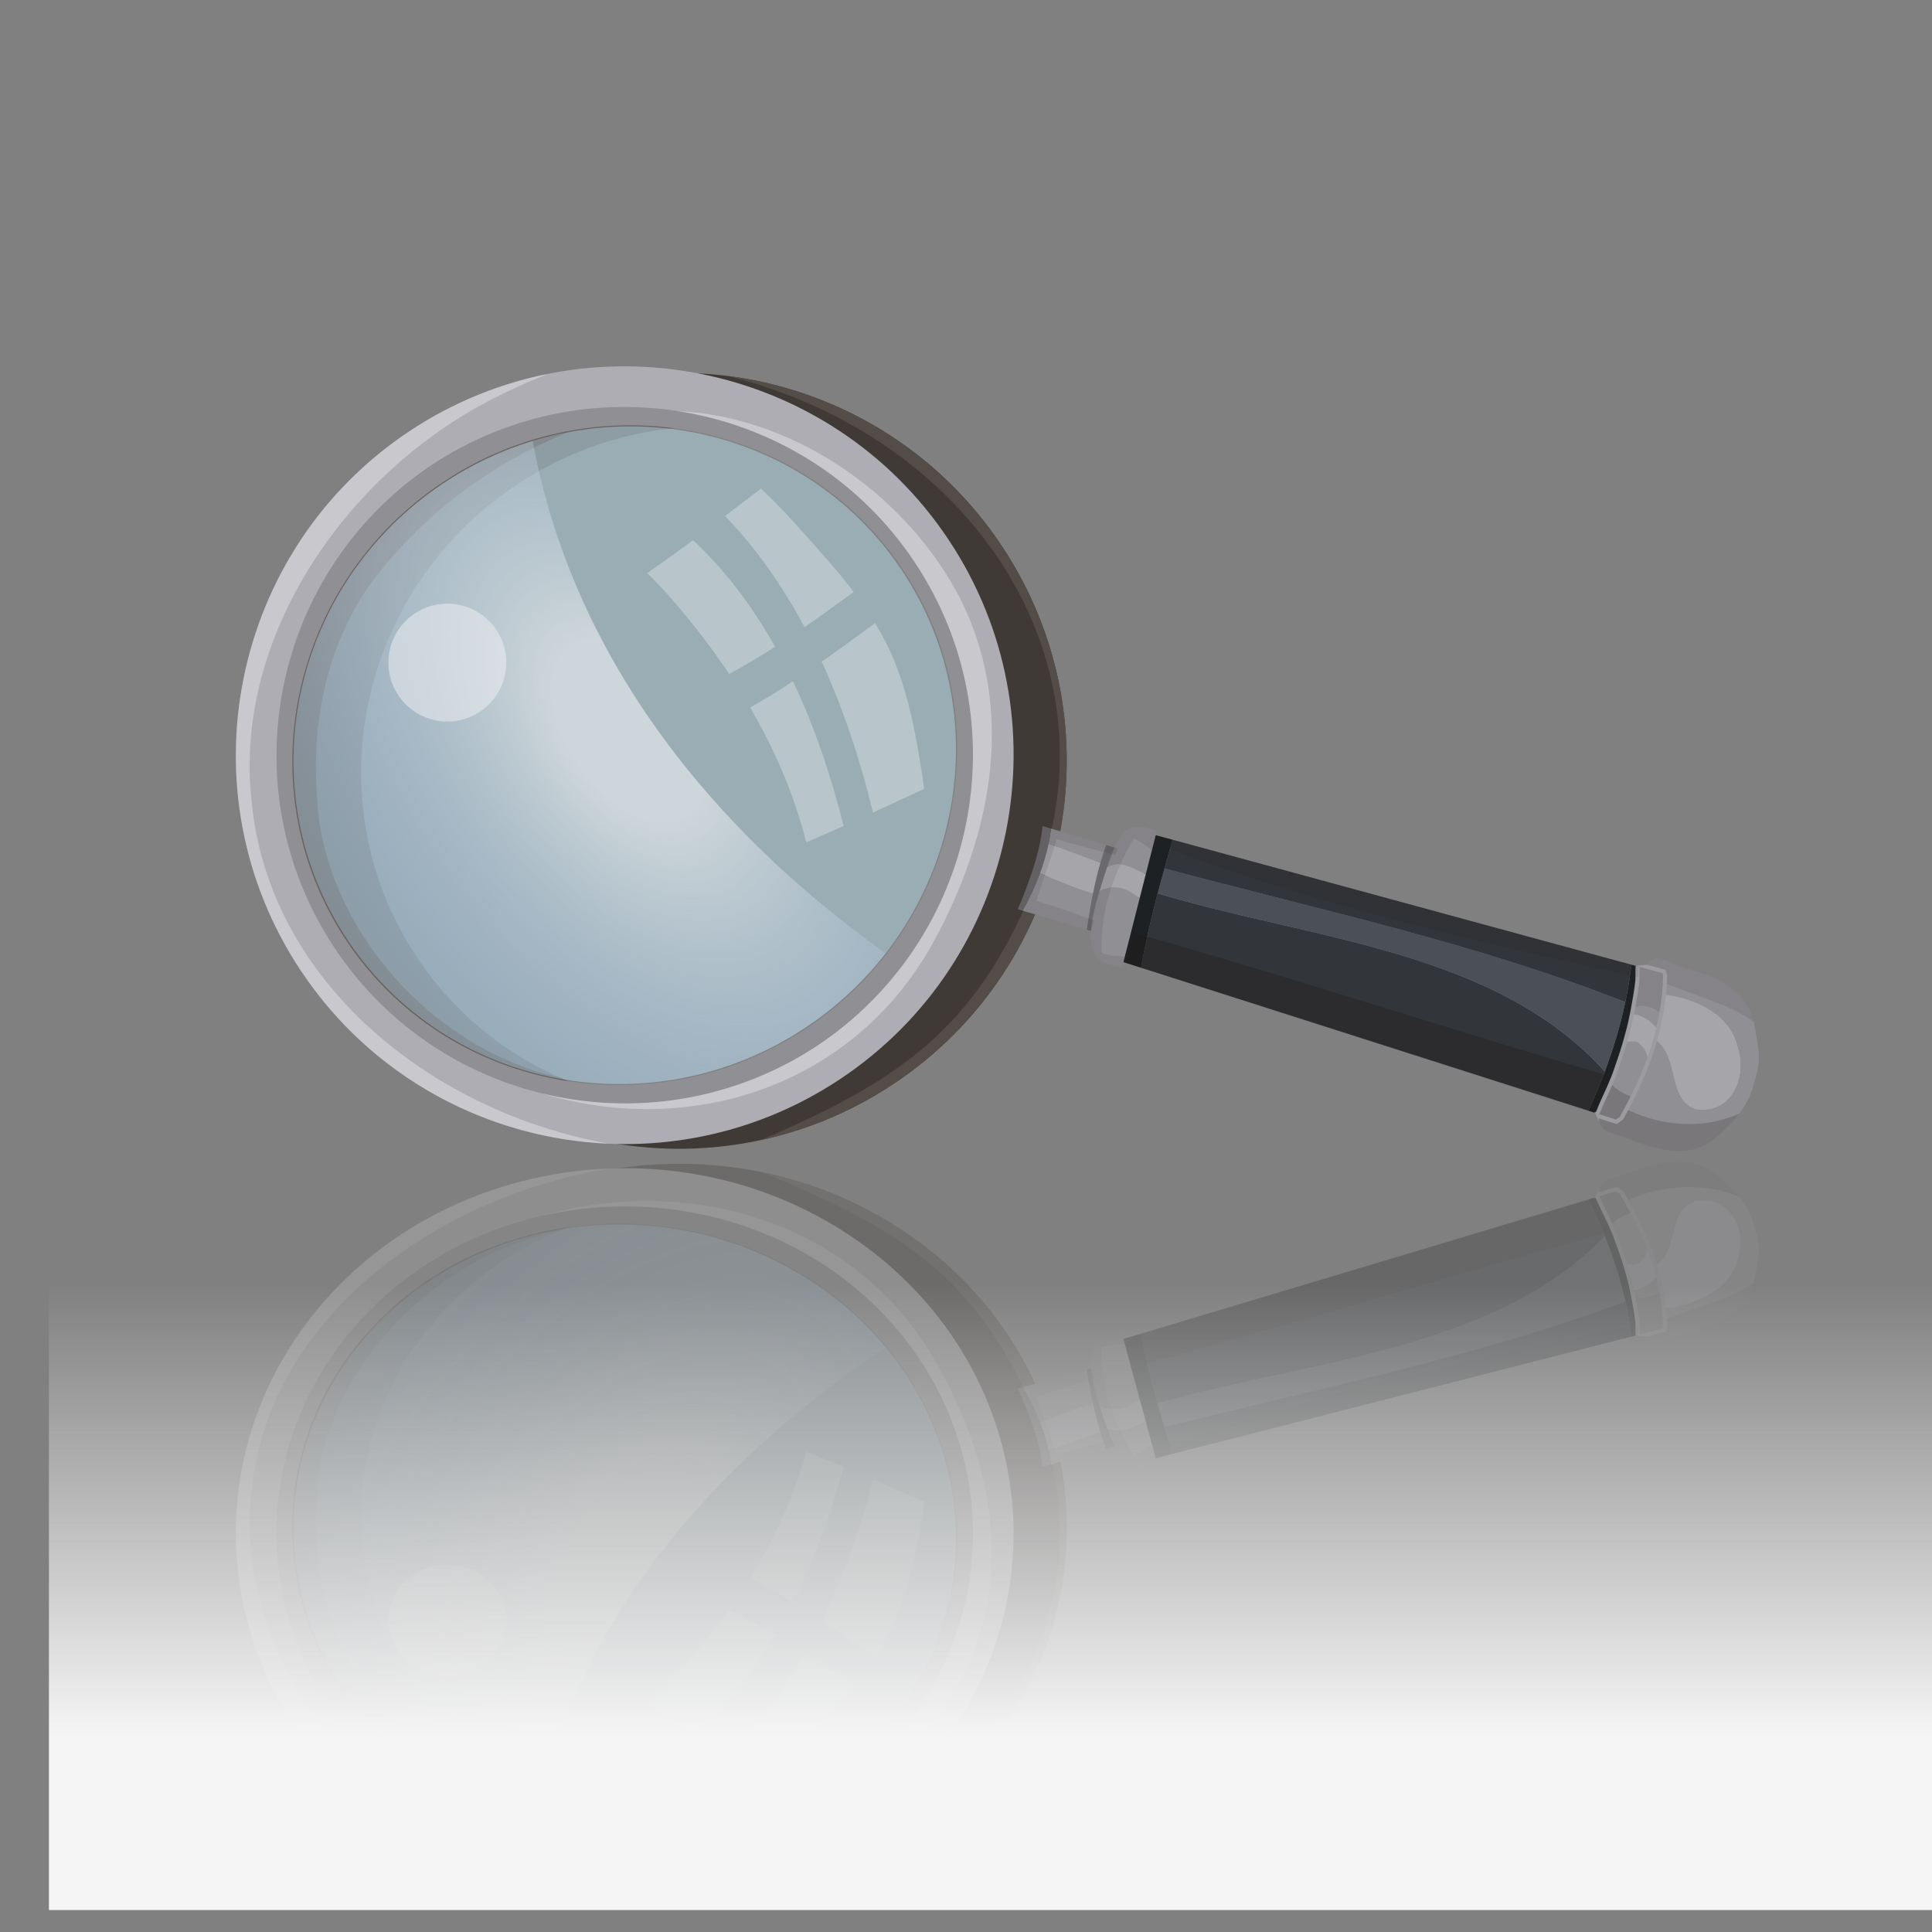 <?xml version="1.0" encoding="utf-8"?>
<!-- Generator: Adobe Illustrator 27.5.0, SVG Export Plug-In . SVG Version: 6.00 Build 0)  -->
<svg version="1.1" xmlns="http://www.w3.org/2000/svg" xmlns:xlink="http://www.w3.org/1999/xlink" x="0px" y="0px"
	 viewBox="0 0 500 500" style="enable-background:new 0 0 500 500;" xml:space="preserve">
<rect x="0" y="0" width="500" height="500" fill="#808080" stroke="none"/>
<g id="BACKGROUND">
</g>
<g id="OBJECTS">
	<g>
		<g>
			<path style="fill:#3F3A36;" d="M120.06,113.298c-13.38,8.898-23.93,20.456-31.428,33.502
				c6.366-9.299,14.595-17.582,24.586-24.227c41.01-27.273,95.955-16.757,122.719,23.487
				c26.763,40.247,15.216,94.982-25.796,122.255c-40.979,27.251-95.866,16.771-122.653-23.398c1.401,2.567,2.919,5.096,4.568,7.576
				c30.705,46.172,93.027,58.71,139.198,28.004c46.171-30.705,58.71-93.027,28.004-139.198
				C228.554,95.13,166.23,82.593,120.06,113.298z"/>
			<path style="fill:#544C47;" d="M188.287,97.295c64.732,16.068,103.401,76.586,78.236,134.668
				c-14.393,33.065-31.852,47.076-69.654,63.095c11.938-2.575,23.602-7.388,34.385-14.56c46.171-30.705,58.71-93.027,28.004-139.198
				C242.459,116.039,216.193,100.846,188.287,97.295z"/>
			<path style="fill:#68615D;" d="M148.676,291.473c16.259-0.001,33.116-2.853,49.699-6.87
				c-34.153,6.887-70.323-6.547-90.493-36.875c-26.766-40.245-15.214-94.981,25.795-122.254
				c17.528-11.656,37.597-16.395,56.925-14.869c-8.042-4.943-16.094-9.946-24.511-14.093c-18.452,0.361-37.02,5.8-53.527,16.777
				c-46.17,30.705-58.709,93.028-28.004,139.198c13.872,20.861,34.198,34.853,56.574,41.096
				C143.284,292.257,145.79,291.473,148.676,291.473z"/>
			<path style="opacity:0.5;fill:#B5DBEA;" d="M233.467,147.704c25.875,38.909,14.709,91.823-24.938,118.191
				c-39.646,26.366-92.762,16.198-118.637-22.708c-25.875-38.908-14.709-91.823,24.937-118.189
				C154.476,98.63,207.593,108.797,233.467,147.704z"/>
			<path style="opacity:0.3;fill:#68615D;" d="M112.565,113.289c-46.17,30.705-58.709,93.028-28.004,139.198
				c13.872,20.861,34.198,34.853,56.574,41.096c2.149-1.326,4.656-2.11,7.542-2.11c16.259-0.001,33.116-2.853,49.699-6.87
				c-18.16,3.662-36.89,1.577-53.481-5.736c-32.929-7.233-61.284-38.862-62.855-72.638c-1.436-19.255,2.378-38.212,13.19-54.246
				c20.217-27.733,50.5-43.688,83.193-48.762c-4.049-2.372-8.145-4.646-12.33-6.708C147.64,96.873,129.071,102.312,112.565,113.289z
				"/>
			
				<radialGradient id="SVGID_1_" cx="202.947" cy="151.574" r="111.201" fx="203.135" fy="151.535" gradientTransform="matrix(-0.819 0.574 -0.958 -1.367 474.461 279.638)" gradientUnits="userSpaceOnUse">
				<stop  offset="0.145" style="stop-color:#FFFFFF"/>
				<stop  offset="1" style="stop-color:#5982BD;stop-opacity:0"/>
			</radialGradient>
			<path style="opacity:0.5;fill:url(#SVGID_1_);" d="M137.857,114.106c-7.963,2.426-15.725,6.034-23.028,10.891
				c-39.646,26.366-50.812,79.281-24.937,118.189c25.875,38.907,78.991,49.075,118.637,22.708
				c8.112-5.396,15.009-11.916,20.663-19.187C183.737,214.36,148.071,169.69,137.857,114.106z"/>
			<g>
				<path style="fill:#908F93;" d="M211.597,270.505c-42.153,28.032-98.838,17.168-126.364-24.222
					c-27.524-41.388-15.625-97.866,26.529-125.898c42.152-28.033,98.838-17.167,126.364,24.221
					C265.65,185.994,253.75,242.471,211.597,270.505z M114.674,124.764c-39.737,26.426-50.98,79.633-25.061,118.608
					c25.918,38.972,79.334,49.181,119.072,22.753c39.738-26.426,50.981-79.633,25.062-118.606
					C207.828,108.544,154.411,98.336,114.674,124.764z"/>
			</g>
			<g>
				<path style="fill:#AEADB3;" d="M217.425,279.27c-46.221,30.741-108.833,18.146-139.573-28.075
					C47.113,204.97,59.71,142.357,105.931,111.619c46.224-30.74,108.836-18.144,139.576,28.079
					C276.245,185.919,263.649,248.532,217.425,279.27z M111.757,120.377c-41.392,27.527-52.673,83.599-25.146,124.991
					c27.528,41.392,83.599,52.673,124.992,25.146c41.393-27.529,52.673-83.599,25.145-124.991
					C209.22,104.128,153.15,92.85,111.757,120.377z"/>
			</g>
			<g style="opacity:0.4;">
				<path style="fill:#F2F2F4;" d="M175.442,106.396c24.161,3.744,46.733,17.211,61.305,39.126
					c27.528,41.392,16.248,97.462-25.145,124.991c-21.829,14.517-47.737,18.23-71.391,12.435
					c38.526,11.668,80.492-1.797,101.064-38.616c15.493-27.989,22.24-61.529,6.231-91.303
					C233.102,126.899,204.659,107.775,175.442,106.396z"/>
				<path style="fill:#F2F2F4;" d="M65.118,207.375c-4.62-41.137,22.557-81.947,58.461-102.034
					c5.965-3.309,12.055-6.159,18.237-8.581c-12.466,2.494-24.659,7.395-35.885,14.859C59.71,142.357,47.113,204.97,77.852,251.194
					c18.533,27.865,48.651,43.502,79.776,44.797C112.149,287.93,69.574,254.439,65.118,207.375z"/>
			</g>
			<path style="opacity:0.5;fill:#F2F2F4;" d="M128.472,163.032c4.665,7.015,2.76,16.481-4.254,21.145
				c-7.013,4.665-16.48,2.76-21.145-4.253c-4.665-7.014-2.761-16.48,4.253-21.145C114.341,154.115,123.808,156.019,128.472,163.032z
				"/>
			<path style="opacity:0.3;fill:#FFFFFF;" d="M188.707,174.414c4.061-2.185,8.012-4.548,11.89-7.032
				c-5.757-10.251-12.743-19.666-21.242-27.6c-3.907,2.906-7.866,5.779-11.88,8.544c3.709,3.545,7.141,7.528,10.036,11.047
				C181.604,164.349,185.331,169.366,188.707,174.414z"/>
			<path style="opacity:0.3;fill:#FFFFFF;" d="M194.139,183.109c6.719,11.526,11.585,23.19,14.529,34.908
				c1.319-0.599,2.649-1.181,3.964-1.752c1.004-0.426,1.984-0.852,2.936-1.282c0.915-0.41,1.835-0.826,2.753-1.241
				c-3.181-12.709-7.421-25.484-13.105-37.433C201.593,178.689,197.91,180.97,194.139,183.109z"/>
			<path style="opacity:0.3;fill:#FFFFFF;" d="M208.222,162.301c4.287-2.958,8.512-6.019,12.719-9.103
				c-2.055-2.71-4.355-5.508-6.937-8.432l-2.222-2.526c-4.909-5.578-9.626-10.941-14.834-15.791
				c-2.032,1.542-4.05,3.086-6.055,4.608c-1.079,0.821-2.171,1.652-3.259,2.478C195.813,142.017,202.595,151.791,208.222,162.301z"
				/>
			<path style="opacity:0.3;fill:#FFFFFF;" d="M212.662,171.249c5.749,12.51,10.055,25.795,13.275,39.022
				c2.043-0.938,4.077-1.876,6.08-2.805c2.359-1.089,4.758-2.191,7.166-3.301c-1.604-11.034-3.409-22.352-7.706-33.034
				c-1.303-3.244-2.96-6.508-5.005-9.867C221.893,164.631,217.309,167.993,212.662,171.249z"/>
		</g>
		<g>
			<polygon style="fill:#9C9CA0;" points="410.818,284.003 414.406,291.301 427.046,292.578 436.509,266.918 437.395,254.959 
				432.173,249.076 423.034,249.981 415.601,266.507 			"/>
			<g>
				<g id="XMLID_2_">
					<g>
						<path style="fill:#A6A5AA;" d="M439.013,287.147c9.627,1.177,13.137-8.737,10.811-16.032
							c-1.987-8.553-10.655-12.649-18.669-13.659c-0.405,4.03-1.168,7.905-2.35,12C434.727,274.095,431.37,284.872,439.013,287.147z
							"/>
						<path style="fill:#908F93;" d="M443.395,252.994c-1.719-0.776-3.529-1.317-5.434-1.881c-1.54-0.456-3.129-0.927-4.665-1.544
							c-0.353-0.134-0.722-0.305-1.124-0.493c-1.216-0.556-2.592-1.182-3.686-1.06c-0.813,0.087-1.185,0.497-1.702,1.066
							c-0.166,0.189-0.35,0.385-0.557,0.587l4.84,1.316l0.409,1.508c-0.052,1.696-0.159,3.344-0.322,4.963
							c8.014,1.01,16.682,5.106,18.669,13.659c2.325,7.295-1.185,17.209-10.811,16.032c-7.643-2.275-4.285-13.053-10.207-17.691
							c-0.164,0.563-0.326,1.123-0.503,1.698c-2.146,6.846-4.826,12.329-8.194,18.471l-0.155,0.166l-1.544,1.116l-0.25-0.072
							l-4.398-1.408c0.214,2.145,1.194,3.122,3.616,3.936c1.217,0.404,2.411,0.834,3.599,1.269c1.896,0.686,3.852,1.406,5.808,1.975
							c6.694,1.952,12.28,2.242,17.9-2.695c3.544-3.127,7.789-7.454,9.143-13.282c1.942-5.685,1.52-8.031,0.49-13.7l-0.285-1.604
							C453.052,259.823,449.578,255.779,443.395,252.994z"/>
						<path style="fill:#A6A5AA;" d="M428.642,265.971c-1.421-1.738-3.31-3.071-5.767-3.49c-0.48,2.441-1.107,4.832-1.781,7.153
							c0.917-0.149,1.795-0.145,2.477-0.007c1.221,0.699,2.535,2.236,2.778,4.04c0.325-0.921,0.644-1.858,0.946-2.828
							C427.813,269.182,428.257,267.567,428.642,265.971z"/>
						<path style="fill:#908F93;" d="M423.57,269.627c-0.682-0.139-1.56-0.143-2.477,0.007c-0.876,3.02-1.844,5.906-2.772,8.51
							c-0.209,0.594-0.459,1.174-0.7,1.757c0.225,0.272,0.463,0.529,0.686,0.806c-0.224-0.276-0.462-0.534-0.686-0.806
							c-0.496,1.194-1.018,2.379-1.545,3.529c-0.45,0.977-0.906,1.963-1.321,2.949c-0.072,0.16-0.143,0.319-0.208,0.505
							c-0.197,0.484-0.401,1.011-0.676,1.471l4.353,1.399l1.021-0.741c2.833-5.17,5.174-9.884,7.104-15.346
							C426.105,271.863,424.791,270.326,423.57,269.627z"/>
						<path style="fill:#908F93;" d="M424.33,250.237c-0.055,0.58-0.044,1.166-0.032,1.791c0.013,0.686,0.022,1.384-0.051,2.092
							c-0.225,2.088-0.596,4.2-0.978,6.269c1.368,0.551,2.737,1.088,4.103,1.658c-1.366-0.57-2.735-1.107-4.103-1.658
							c-0.079,0.423-0.157,0.85-0.236,1.271l-0.059,0.344c-0.033,0.158-0.069,0.318-0.1,0.478c2.457,0.419,4.346,1.752,5.767,3.49
							c1.07-4.444,1.637-8.741,1.787-13.423l-0.201-0.701L424.33,250.237z"/>
						<path style="fill:#32353A;" d="M295.303,250.458l115.778,37.011c1.546-3.394,2.972-6.775,4.247-10.165
							c-28.565-31.564-76.049-34.109-115.731-46.103C297.929,237.56,296.434,244.018,295.303,250.458z"/>
						<path style="fill:#4B4F56;" d="M301.355,224.746c-0.6,2.139-1.19,4.289-1.759,6.456
							c39.683,11.993,87.166,14.539,115.731,46.103c2.23-5.919,4.017-11.869,5.298-17.959
							C381.646,243.953,341.276,235.464,301.355,224.746z"/>
						<path style="fill:#32353A;" d="M422.208,249.663l-118.71-32.33c-0.728,2.441-1.443,4.919-2.142,7.412
							c39.921,10.718,80.291,19.207,119.271,34.599C421.295,256.163,421.83,252.943,422.208,249.663z"/>
						<path style="fill:#1E2123;" d="M422.208,249.663c-0.378,3.28-0.913,6.5-1.582,9.682c-1.281,6.09-3.067,12.04-5.298,17.959
							c-1.275,3.39-2.701,6.771-4.247,10.165l1.592,0.51c-0.01-0.034-0.004-0.061-0.004-0.1l0.256,0.004
							c0.254-0.396,0.457-0.909,0.644-1.387c0.077-0.189,0.148-0.364,0.213-0.533c0.422-1.001,0.877-1.985,1.344-2.977
							c0.594-1.302,1.183-2.642,1.723-3.99c0.159-0.401,0.336-0.8,0.481-1.203c1.675-4.699,3.533-10.279,4.603-15.983l0.065-0.344
							c0.091-0.489,0.184-0.984,0.274-1.479c0.366-1.98,0.712-3.997,0.929-5.978c0.069-0.64,0.056-1.287,0.047-1.964
							c-0.009-0.676-0.017-1.392,0.055-2.085L422.208,249.663z"/>
						<path style="fill:#1E2123;" d="M298.476,223.976c0.958,0.261,1.92,0.513,2.88,0.77c0.699-2.493,1.414-4.971,2.142-7.412
							l-5.034-1.371c-0.002,0.091-0.021,0.179-0.038,0.265c-0.599,3.392-1.542,6.801-2.453,10.083
							c-0.529,1.92-1.078,3.888-1.551,5.818c-0.487,2.041-0.934,4.16-1.363,6.212c-0.735,3.511-1.479,7.1-2.547,10.588l4.791,1.531
							c1.131-6.44,2.626-12.898,4.294-19.257c-0.57-0.171-1.145-0.339-1.712-0.516c0.566,0.177,1.142,0.344,1.712,0.516
							c0.568-2.167,1.159-4.316,1.759-6.456C300.395,224.489,299.434,224.237,298.476,223.976z"/>
						<path style="fill:#908F93;" d="M413.713,288.308l-0.878-0.274c0.032-0.047,0.064-0.094,0.09-0.15"/>
						<path style="fill:#908F93;" d="M413.713,288.308l0.158,0.047c-0.052,0.099-0.104,0.17-0.15,0.251
							C413.711,288.514,413.708,288.414,413.713,288.308z"/>
						<path style="fill:#908F93;" d="M412.669,287.879l0.256,0.004c-0.025,0.057-0.058,0.103-0.09,0.15l-0.162-0.055
							C412.663,287.944,412.669,287.917,412.669,287.879z"/>
						<path style="fill:#908F93;" d="M412.661,288.249c-0.003-0.085,0.001-0.176,0.012-0.271"/>
						<path style="fill:#908F93;" d="M412.661,288.249c-0.005,0.029-0.001,0.052,0.005,0.061l-0.033-0.029
							C412.642,288.275,412.653,288.256,412.661,288.249z"/>
						<path style="fill:#908F93;" d="M264.638,235.679l16.655,4.934c0.436-3.204,0.954-6.311,1.575-9.351
							c-4.634-1.377-9.134-3.298-13.723-5.273C267.927,229.274,266.4,232.499,264.638,235.679z"/>
						<path style="fill:#908F93;" d="M286.274,218.705l-14.283-4.269c-0.149,1.323-0.373,2.631-0.639,3.932
							c4.557,1.528,8.984,3.282,13.446,4.977C285.246,221.785,285.741,220.239,286.274,218.705z"/>
						<path style="fill:#6A696D;" d="M269.802,213.783c-0.085,1.193-0.276,2.502-0.548,3.885c-0.465,2.354-1.165,4.924-2.001,7.505
							c-1.135,3.519-2.511,7.064-3.86,10.134l1.245,0.372c1.763-3.179,3.289-6.405,4.508-9.69c0.928-2.503,1.682-5.037,2.207-7.621
							c0.266-1.3,0.489-2.609,0.639-3.932L269.802,213.783z"/>
						<path style="fill:#A6A5AA;" d="M284.799,223.345c-4.462-1.696-8.89-3.449-13.446-4.977c-0.525,2.583-1.279,5.118-2.207,7.621
							c4.589,1.975,9.089,3.896,13.723,5.273C283.42,228.575,284.051,225.939,284.799,223.345z"/>
						<path style="fill:#6A696D;" d="M286.274,218.705c-0.533,1.535-1.028,3.081-1.476,4.641c-0.748,2.594-1.379,5.23-1.931,7.917
							c-0.621,3.04-1.139,6.147-1.575,9.351l1.056,0.314l2.91-9.007l2.42-7.486l1.564-4.843L286.274,218.705z"/>
					</g>
				</g>
			</g>
			<path style="fill:#908F93;" d="M284.512,230.76c-4.721,15.77-1.688,18.261,5.863,19.656l4.556-17.892
				C291.966,230.075,288.362,228.429,284.512,230.76z"/>
			<path style="fill:#A6A5AA;" d="M286.546,224.363c-0.551,1.622-1.142,3.47-1.789,5.577c-0.086,0.28-0.162,0.548-0.245,0.82
				c3.851-2.332,7.454-0.685,10.419,1.764l1.608-6.315C293.209,224.697,289.881,222.426,286.546,224.363z"/>
			<path style="fill:#908F93;" d="M286.546,224.363c3.335-1.937,6.663,0.334,9.993,1.846l2.87-11.274
				C292.399,212.971,290.383,213.105,286.546,224.363z"/>
			<path style="opacity:0.2;fill:#211915;" d="M421.377,287.274c-0.409,0.774-0.833,1.559-1.269,2.351l-0.155,0.166l-1.544,1.116
				l-0.25-0.072l-4.398-1.408c0.214,2.145,1.194,3.122,3.616,3.936c1.217,0.404,2.411,0.834,3.599,1.269
				c1.896,0.686,3.852,1.406,5.808,1.975c6.694,1.952,12.28,2.242,17.9-2.695c1.805-1.593,3.789-3.498,5.484-5.753
				C441.398,292.184,430.571,291.686,421.377,287.274z"/>
			<path style="opacity:0.1;fill:#211915;" d="M443.395,252.994c-1.719-0.776-3.529-1.317-5.434-1.881
				c-1.54-0.456-3.129-0.927-4.665-1.544c-0.353-0.134-0.722-0.305-1.124-0.493c-1.216-0.556-2.592-1.182-3.686-1.06
				c-0.813,0.087-1.185,0.497-1.702,1.066c-0.166,0.189-0.35,0.385-0.557,0.587l4.84,1.316l0.409,1.508
				c-0.021,0.726-0.056,1.437-0.099,2.146c7.312,2.956,16.105,5.281,22.456,9.754C452.64,259.364,449.225,255.618,443.395,252.994z"
				/>
			<path style="opacity:0.2;fill:#211915;" d="M416.076,283.43c-0.45,0.977-0.906,1.963-1.321,2.949
				c-0.072,0.16-0.143,0.319-0.208,0.505c-0.197,0.484-0.401,1.011-0.676,1.471l4.353,1.399l1.021-0.741
				c0.989-1.803,1.909-3.549,2.781-5.289c-1.8-0.662-3.435-1.537-4.761-2.941C416.879,281.678,416.473,282.56,416.076,283.43z"/>
			<path style="opacity:0.1;fill:#211915;" d="M430.227,251.847l-5.897-1.609c-0.055,0.58-0.044,1.166-0.032,1.791
				c0.013,0.686,0.022,1.384-0.051,2.092c-0.235,2.181-0.631,4.391-1.03,6.548c2.009-0.87,4.435-0.051,6.255,1.311
				c0.54-3.075,0.853-6.16,0.957-9.432L430.227,251.847z"/>
			<path style="opacity:0.3;fill:#211915;" d="M291.213,249.112l121.167,38.586c-0.009-0.031,1.303-3.709,1.768-4.701
				c0.695-1.52,1.739-2.973,2.339-4.556c-41.726-12.088-81.433-25.305-123.321-37.107
				C292.606,243.935,291.999,246.551,291.213,249.112z"/>
			<path style="opacity:0.1;fill:#211915;" d="M423.948,252.232c-0.009-0.679-0.017-1.394,0.054-2.085l-124.836-33.999
				c-0.004,0.091-0.023,0.179-0.041,0.265c-0.108,0.635-0.243,1.271-0.378,1.904c40.892,15.708,83.008,25.333,125.203,34.548
				C423.951,252.656,423.951,252.448,423.948,252.232z"/>
			<path style="opacity:0.1;fill:#211915;" d="M274.009,215.038l-4.207-1.255c-0.053,0.752-0.152,1.556-0.285,2.39
				c-0.76,4.839-2.734,10.87-4.853,16.112c-0.423,1.042-0.847,2.058-1.272,3.022l3.877,1.15l15.079,4.469l0.883-2.726
				c-5.006-1.723-10.002-3.616-15.026-5.014c1.652-5.385,3.703-10.586,5.221-15.961c5.022,1.359,10.11,2.765,15.251,4.118
				l0.565-1.753L274.009,215.038z"/>
			<path style="opacity:0.1;fill:#211915;" d="M295.199,214.017c-1.865-0.174-3.263,0.246-4.544,1.686
				c-1.863,2.094-3.476,6.357-5.898,14.237c-2.32,7.555-2.947,12.184-2.211,15.118c0.445,1.772,1.386,2.929,2.751,3.738
				c1.319,0.782,3.032,1.242,5.078,1.621l0.735-2.89c-2.099-0.03-4.143-0.165-5.987-0.888c-0.544-10.192,3.029-20.628,8.317-29.724
				c1.637,0.872,3.18,1.953,4.678,3.093l1.291-5.072C297.756,214.473,296.387,214.13,295.199,214.017z"/>
		</g>
	</g>
	<g>
		<g style="opacity:0.3;">
			<g>
				<path style="fill:#3F3A36;" d="M120.06,473.902c-13.38-8.353-23.93-19.201-31.428-31.446
					c6.366,8.729,14.595,16.504,24.586,22.739c41.01,25.599,95.955,15.728,122.719-22.046
					c26.763-37.777,15.216-89.153-25.796-114.751c-40.979-25.58-95.866-15.742-122.653,21.961c1.401-2.409,2.919-4.783,4.568-7.111
					c30.705-43.339,93.027-55.106,139.198-26.286c46.171,28.82,58.71,87.319,28.004,130.655
					C228.554,490.955,166.23,502.722,120.06,473.902z"/>
				<path style="fill:#544C47;" d="M188.287,488.924c64.732-15.083,103.401-71.886,78.236-126.404
					c-14.393-31.035-31.852-44.185-69.654-59.223c11.938,2.417,23.602,6.935,34.385,13.665
					c46.171,28.82,58.71,87.319,28.004,130.655C242.459,471.33,216.193,485.591,188.287,488.924z"/>
				<path style="fill:#68615D;" d="M148.676,306.663c16.259,0.001,33.116,2.677,49.699,6.447
					c-34.153-6.464-70.323,6.145-90.493,34.613c-26.766,37.774-15.214,89.151,25.795,114.751
					c17.528,10.939,37.597,15.388,56.925,13.957c-8.042,4.639-16.094,9.334-24.511,13.227c-18.452-0.339-37.02-5.444-53.527-15.748
					c-46.17-28.821-58.709-87.318-28.004-130.654c13.872-19.582,34.198-32.715,56.574-38.574
					C143.284,305.926,145.79,306.663,148.676,306.663z"/>
				<path style="opacity:0.5;fill:#B5DBEA;" d="M114.829,462.922c-39.646-24.749-50.812-74.416-24.937-110.936
					c25.875-36.519,78.991-46.062,118.637-21.315c39.646,24.75,50.813,74.416,24.938,110.936
					C207.593,478.127,154.476,487.669,114.829,462.922z"/>
				<path style="opacity:0.3;fill:#68615D;" d="M112.565,473.91c-46.17-28.821-58.709-87.318-28.004-130.654
					c13.872-19.582,34.198-32.715,56.574-38.574c2.149,1.244,4.656,1.981,7.542,1.981c16.259,0.001,33.116,2.677,49.699,6.447
					c-18.16-3.437-36.89-1.48-53.481,5.385c-32.929,6.79-61.284,36.478-62.855,68.181c-1.436,18.073,2.378,35.867,13.19,50.917
					c20.217,26.03,50.5,41.005,83.193,45.768c-4.049,2.228-8.145,4.36-12.33,6.297C147.64,489.319,129.071,484.214,112.565,473.91z"
					/>
				
					<radialGradient id="SVGID_00000088827042034036340760000012850366688132481716_" cx="279.36" cy="36.678" r="111.201" fx="279.548" fy="36.64" gradientTransform="matrix(-0.819 -0.538 -0.958 1.284 426.986 506.398)" gradientUnits="userSpaceOnUse">
					<stop  offset="0.145" style="stop-color:#FFFFFF"/>
					<stop  offset="1" style="stop-color:#5982BD;stop-opacity:0"/>
				</radialGradient>
				<path style="opacity:0.5;fill:url(#SVGID_00000088827042034036340760000012850366688132481716_);" d="M137.857,473.144
					c-7.963-2.277-15.725-5.663-23.028-10.222c-39.646-24.749-50.812-74.416-24.937-110.936
					c25.875-36.519,78.991-46.062,118.637-21.315c8.112,5.065,15.009,11.185,20.663,18.009
					C183.737,379.042,148.071,420.971,137.857,473.144z"/>
				<g>
					<path style="fill:#908F93;" d="M238.126,444.517c-27.525,38.848-84.211,49.047-126.364,22.733
						c-42.154-26.313-54.054-79.324-26.529-118.171c27.525-38.85,84.211-49.048,126.364-22.735
						C253.75,352.656,265.65,405.668,238.126,444.517z M233.747,441.782c25.919-36.581,14.676-86.523-25.062-111.328
						c-39.738-24.806-93.154-15.224-119.072,21.357c-25.919,36.583-14.676,86.523,25.061,111.327
						C154.411,487.945,207.828,478.365,233.747,441.782z"/>
				</g>
				<g>
					<path style="fill:#AEADB3;" d="M245.507,449.124c-30.74,43.384-93.352,55.207-139.576,26.354
						c-46.221-28.85-58.818-87.621-28.079-131.007c30.74-43.386,93.352-55.208,139.573-26.354
						C263.649,346.968,276.245,405.737,245.507,449.124z M236.747,443.654c27.528-38.85,16.248-91.479-25.145-117.319
						c-41.393-25.838-97.464-15.249-124.992,23.603c-27.527,38.853-16.246,91.482,25.146,117.321
						C153.15,493.096,209.22,482.509,236.747,443.654z"/>
				</g>
				<g style="opacity:0.4;">
					<path style="fill:#F2F2F4;" d="M175.442,480.38c24.161-3.515,46.733-16.155,61.305-36.726
						c27.528-38.85,16.248-91.479-25.145-117.319c-21.829-13.625-47.737-17.111-71.391-11.672
						c38.526-10.953,80.492,1.686,101.064,36.246c15.493,26.27,22.24,57.753,6.231,85.699
						C233.102,461.137,204.659,479.086,175.442,480.38z"/>
					<path style="fill:#F2F2F4;" d="M65.118,385.6c-4.62,38.612,22.557,76.918,58.461,95.771c5.965,3.106,12.055,5.78,18.237,8.054
						c-12.466-2.34-24.659-6.939-35.885-13.947c-46.221-28.85-58.818-87.621-28.079-131.007
						c18.533-26.156,48.651-40.835,79.776-42.049C112.149,309.988,69.574,341.424,65.118,385.6z"/>
				</g>
				<path style="opacity:0.5;fill:#F2F2F4;" d="M128.472,427.22c4.665-6.584,2.76-15.469-4.254-19.848
					c-7.013-4.378-16.48-2.59-21.145,3.994c-4.665,6.583-2.761,15.469,4.253,19.846C114.341,435.591,123.808,433.803,128.472,427.22
					z"/>
				<path style="opacity:0.3;fill:#FFFFFF;" d="M188.707,416.537c4.061,2.051,8.012,4.269,11.89,6.601
					c-5.757,9.622-12.743,18.458-21.242,25.907c-3.907-2.729-7.866-5.425-11.88-8.02c3.709-3.328,7.141-7.068,10.036-10.369
					C181.604,425.984,185.331,421.275,188.707,416.537z"/>
				<path style="opacity:0.3;fill:#FFFFFF;" d="M194.139,408.377c6.719-10.819,11.585-21.768,14.529-32.766
					c1.319,0.562,2.649,1.108,3.964,1.644c1.004,0.401,1.984,0.8,2.936,1.203c0.915,0.386,1.835,0.776,2.753,1.166
					c-3.181,11.929-7.421,23.919-13.105,35.135C201.593,412.525,197.91,410.383,194.139,408.377z"/>
				<path style="opacity:0.3;fill:#FFFFFF;" d="M208.222,427.906c4.287,2.776,8.512,5.648,12.719,8.545
					c-2.055,2.543-4.355,5.17-6.937,7.913l-2.222,2.372c-4.909,5.234-9.626,10.27-14.834,14.821
					c-2.032-1.447-4.05-2.896-6.055-4.326c-1.079-0.771-2.171-1.55-3.259-2.325C195.813,446.945,202.595,437.772,208.222,427.906z"
					/>
				<path style="opacity:0.3;fill:#FFFFFF;" d="M212.662,419.508c5.749-11.742,10.055-24.212,13.275-36.627
					c2.043,0.881,4.077,1.762,6.08,2.633c2.359,1.022,4.758,2.057,7.166,3.1c-1.604,10.355-3.409,20.978-7.706,31.004
					c-1.303,3.045-2.96,6.109-5.005,9.262C221.893,425.721,217.309,422.565,212.662,419.508z"/>
			</g>
			<g>
				<polygon style="fill:#9C9CA0;" points="410.818,313.675 414.406,306.824 427.046,305.625 436.509,329.71 437.395,340.935 
					432.173,346.457 423.034,345.607 415.601,330.097 				"/>
				<g>
					<g id="XMLID_1_">
						<g>
							<path style="fill:#A6A5AA;" d="M439.013,310.723c9.627-1.104,13.137,8.201,10.811,15.048
								c-1.987,8.028-10.655,11.873-18.669,12.821c-0.405-3.784-1.168-7.421-2.35-11.265
								C434.727,322.974,431.37,312.858,439.013,310.723z"/>
							<path style="fill:#908F93;" d="M443.395,342.779c-1.719,0.729-3.529,1.236-5.434,1.767c-1.54,0.427-3.129,0.868-4.665,1.448
								c-0.353,0.126-0.722,0.287-1.124,0.463c-1.216,0.521-2.592,1.11-3.686,0.996c-0.813-0.083-1.185-0.467-1.702-1.002
								c-0.166-0.177-0.35-0.36-0.557-0.55l4.84-1.235l0.409-1.416c-0.052-1.593-0.159-3.14-0.322-4.658
								c8.014-0.948,16.682-4.793,18.669-12.821c2.325-6.847-1.185-16.152-10.811-15.048c-7.643,2.136-4.285,12.251-10.207,16.604
								c-0.164-0.527-0.326-1.053-0.503-1.593c-2.146-6.427-4.826-11.572-8.194-17.338l-0.155-0.155l-1.544-1.049l-0.25,0.068
								l-4.398,1.322c0.214-2.014,1.194-2.93,3.616-3.693c1.217-0.38,2.411-0.783,3.599-1.191c1.896-0.644,3.852-1.32,5.808-1.854
								c6.694-1.832,12.28-2.104,17.9,2.529c3.544,2.936,7.789,6.998,9.143,12.468c1.942,5.337,1.52,7.539,0.49,12.859l-0.285,1.506
								C453.052,336.37,449.578,340.165,443.395,342.779z"/>
							<path style="fill:#A6A5AA;" d="M428.642,330.6c-1.421,1.631-3.31,2.883-5.767,3.276c-0.48-2.292-1.107-4.535-1.781-6.716
								c0.917,0.141,1.795,0.138,2.477,0.008c1.221-0.657,2.535-2.1,2.778-3.793c0.325,0.863,0.644,1.745,0.946,2.655
								C427.813,327.586,428.257,329.101,428.642,330.6z"/>
							<path style="fill:#908F93;" d="M423.57,327.168c-0.682,0.13-1.56,0.133-2.477-0.008c-0.876-2.833-1.844-5.542-2.772-7.986
								c-0.209-0.558-0.459-1.103-0.7-1.649c0.225-0.254,0.463-0.496,0.686-0.756c-0.224,0.26-0.462,0.502-0.686,0.756
								c-0.496-1.121-1.018-2.232-1.545-3.313c-0.45-0.917-0.906-1.843-1.321-2.768c-0.072-0.15-0.143-0.3-0.208-0.475
								c-0.197-0.453-0.401-0.948-0.676-1.379l4.353-1.314l1.021,0.696c2.833,4.852,5.174,9.277,7.104,14.403
								C426.105,325.068,424.791,326.511,423.57,327.168z"/>
							<path style="fill:#908F93;" d="M424.33,345.367c-0.055-0.545-0.044-1.094-0.032-1.683c0.013-0.643,0.022-1.297-0.051-1.962
								c-0.225-1.96-0.596-3.941-0.978-5.884c1.368-0.517,2.737-1.021,4.103-1.557c-1.366,0.536-2.735,1.04-4.103,1.557
								c-0.079-0.398-0.157-0.797-0.236-1.192l-0.059-0.323c-0.033-0.148-0.069-0.298-0.1-0.447
								c2.457-0.394,4.346-1.646,5.767-3.276c1.07,4.171,1.637,8.204,1.787,12.599l-0.201,0.658L424.33,345.367z"/>
							<path style="fill:#32353A;" d="M295.303,345.16l115.778-34.739c1.546,3.185,2.972,6.36,4.247,9.541
								c-28.565,29.626-76.049,32.016-115.731,43.273C297.929,357.266,296.434,351.205,295.303,345.16z"/>
							<path style="fill:#4B4F56;" d="M301.355,369.295c-0.6-2.008-1.19-4.026-1.759-6.059
								c39.683-11.258,87.166-13.648,115.731-43.273c2.23,5.557,4.017,11.141,5.298,16.856
								C381.646,351.266,341.276,359.233,301.355,369.295z"/>
							<path style="fill:#32353A;" d="M422.208,345.906l-118.71,30.346c-0.728-2.293-1.443-4.617-2.142-6.957
								c39.921-10.061,80.291-18.029,119.271-32.477C421.295,339.806,421.83,342.827,422.208,345.906z"/>
							<path style="fill:#1E2123;" d="M422.208,345.906c-0.378-3.079-0.913-6.101-1.582-9.088c-1.281-5.716-3.067-11.3-5.298-16.856
								c-1.275-3.181-2.701-6.356-4.247-9.541l1.592-0.478c-0.01,0.031-0.004,0.058-0.004,0.094l0.256-0.004
								c0.254,0.371,0.457,0.854,0.644,1.302c0.077,0.177,0.148,0.342,0.213,0.5c0.422,0.939,0.877,1.864,1.344,2.795
								c0.594,1.222,1.183,2.479,1.723,3.745c0.159,0.377,0.336,0.752,0.481,1.13c1.675,4.411,3.533,9.647,4.603,15.002l0.065,0.322
								c0.091,0.46,0.184,0.925,0.274,1.39c0.366,1.858,0.712,3.752,0.929,5.61c0.069,0.601,0.056,1.208,0.047,1.844
								c-0.009,0.634-0.017,1.306,0.055,1.957L422.208,345.906z"/>
							<path style="fill:#1E2123;" d="M298.476,370.016c0.958-0.244,1.92-0.48,2.88-0.721c0.699,2.34,1.414,4.664,2.142,6.957
								l-5.034,1.287c-0.002-0.086-0.021-0.169-0.038-0.249c-0.599-3.184-1.542-6.384-2.453-9.464
								c-0.529-1.802-1.078-3.648-1.551-5.461c-0.487-1.916-0.934-3.904-1.363-5.829c-0.735-3.296-1.479-6.664-2.547-9.939
								l4.791-1.437c1.131,6.045,2.626,12.105,4.294,18.075c-0.57,0.161-1.145,0.317-1.712,0.483
								c0.566-0.166,1.142-0.322,1.712-0.483c0.568,2.033,1.159,4.052,1.759,6.059C300.395,369.535,299.434,369.772,298.476,370.016
								z"/>
							<path style="fill:#908F93;" d="M413.713,309.633l-0.878,0.258c0.032,0.045,0.064,0.088,0.09,0.142"/>
							<path style="fill:#908F93;" d="M413.713,309.633l0.158-0.043c-0.052-0.093-0.104-0.159-0.15-0.235
								C413.711,309.44,413.708,309.533,413.713,309.633z"/>
							<path style="fill:#908F93;" d="M412.669,310.036l0.256-0.004c-0.025-0.054-0.058-0.097-0.09-0.142l-0.162,0.052
								C412.663,309.974,412.669,310,412.669,310.036z"/>
							<path style="fill:#908F93;" d="M412.661,309.689c-0.003,0.08,0.001,0.164,0.012,0.254"/>
							<path style="fill:#908F93;" d="M412.661,309.689c-0.005-0.027-0.001-0.049,0.005-0.057l-0.033,0.027
								C412.642,309.664,412.653,309.682,412.661,309.689z"/>
							<path style="fill:#908F93;" d="M264.638,359.032l16.655-4.632c0.436,3.008,0.954,5.926,1.575,8.777
								c-4.634,1.293-9.134,3.096-13.723,4.95C267.927,365.044,266.4,362.017,264.638,359.032z"/>
							<path style="fill:#908F93;" d="M286.274,374.965l-14.283,4.006c-0.149-1.24-0.373-2.47-0.639-3.69
								c4.557-1.435,8.984-3.079,13.446-4.672C285.246,372.073,285.741,373.524,286.274,374.965z"/>
							<path style="fill:#6A696D;" d="M269.802,379.585c-0.085-1.121-0.276-2.349-0.548-3.646c-0.465-2.21-1.165-4.622-2.001-7.045
								c-1.135-3.304-2.511-6.632-3.86-9.512l1.245-0.35c1.763,2.984,3.289,6.012,4.508,9.096c0.928,2.35,1.682,4.728,2.207,7.152
								c0.266,1.221,0.489,2.45,0.639,3.69L269.802,379.585z"/>
							<path style="fill:#A6A5AA;" d="M284.799,370.608c-4.462,1.593-8.89,3.237-13.446,4.672c-0.525-2.425-1.279-4.803-2.207-7.152
								c4.589-1.854,9.089-3.657,13.723-4.95C283.42,365.7,284.051,368.174,284.799,370.608z"/>
							<path style="fill:#6A696D;" d="M286.274,374.965c-0.533-1.44-1.028-2.892-1.476-4.356c-0.748-2.435-1.379-4.908-1.931-7.431
								c-0.621-2.852-1.139-5.77-1.575-8.777l1.056-0.294l2.91,8.454l2.42,7.027l1.564,4.546L286.274,374.965z"/>
						</g>
					</g>
				</g>
				<path style="fill:#908F93;" d="M284.512,363.648c-4.721-14.802-1.688-17.14,5.863-18.449l4.556,16.794
					C291.966,364.292,288.362,365.838,284.512,363.648z"/>
				<path style="fill:#A6A5AA;" d="M286.546,369.653c-0.551-1.522-1.142-3.257-1.789-5.234c-0.086-0.264-0.162-0.515-0.245-0.771
					c3.851,2.189,7.454,0.644,10.419-1.655l1.608,5.928C293.209,369.34,289.881,371.471,286.546,369.653z"/>
				<path style="fill:#908F93;" d="M286.546,369.653c3.335,1.817,6.663-0.313,9.993-1.732l2.87,10.581
					C292.399,380.346,290.383,380.222,286.546,369.653z"/>
				<path style="opacity:0.2;fill:#211915;" d="M421.377,310.603c-0.409-0.727-0.833-1.463-1.269-2.207l-0.155-0.155l-1.544-1.049
					l-0.25,0.068l-4.398,1.322c0.214-2.014,1.194-2.93,3.616-3.693c1.217-0.38,2.411-0.783,3.599-1.191
					c1.896-0.644,3.852-1.32,5.808-1.854c6.694-1.832,12.28-2.104,17.9,2.529c1.805,1.495,3.789,3.283,5.484,5.401
					C441.398,305.996,430.571,306.462,421.377,310.603z"/>
				<path style="opacity:0.1;fill:#211915;" d="M443.395,342.779c-1.719,0.729-3.529,1.236-5.434,1.767
					c-1.54,0.427-3.129,0.868-4.665,1.448c-0.353,0.126-0.722,0.287-1.124,0.463c-1.216,0.521-2.592,1.11-3.686,0.996
					c-0.813-0.083-1.185-0.467-1.702-1.002c-0.166-0.177-0.35-0.36-0.557-0.55l4.84-1.235l0.409-1.416
					c-0.021-0.682-0.056-1.348-0.099-2.014c7.312-2.775,16.105-4.958,22.456-9.155C452.64,336.799,449.225,340.315,443.395,342.779z
					"/>
				<path style="opacity:0.2;fill:#211915;" d="M416.076,314.212c-0.45-0.917-0.906-1.843-1.321-2.768
					c-0.072-0.15-0.143-0.3-0.208-0.475c-0.197-0.453-0.401-0.948-0.676-1.379l4.353-1.314l1.021,0.696
					c0.989,1.692,1.909,3.331,2.781,4.965c-1.8,0.621-3.435,1.441-4.761,2.761C416.879,315.856,416.473,315.029,416.076,314.212z"/>
				<path style="opacity:0.1;fill:#211915;" d="M430.227,343.856l-5.897,1.511c-0.055-0.545-0.044-1.094-0.032-1.683
					c0.013-0.643,0.022-1.297-0.051-1.962c-0.235-2.047-0.631-4.122-1.03-6.146c2.009,0.816,4.435,0.048,6.255-1.231
					c0.54,2.887,0.853,5.782,0.957,8.853L430.227,343.856z"/>
				<path style="opacity:0.3;fill:#211915;" d="M291.213,346.424l121.167-36.22c-0.009,0.031,1.303,3.481,1.768,4.413
					c0.695,1.427,1.739,2.79,2.339,4.277c-41.726,11.346-81.433,23.751-123.321,34.83
					C292.606,351.283,291.999,348.828,291.213,346.424z"/>
				<path style="opacity:0.1;fill:#211915;" d="M423.948,343.494c-0.009,0.637-0.017,1.309,0.054,1.958l-124.836,31.911
					c-0.004-0.084-0.023-0.168-0.041-0.248c-0.108-0.596-0.243-1.194-0.378-1.788c40.892-14.744,83.008-23.777,125.203-32.428
					C423.951,343.097,423.951,343.292,423.948,343.494z"/>
				<path style="opacity:0.1;fill:#211915;" d="M274.009,378.406l-4.207,1.179c-0.053-0.706-0.152-1.461-0.285-2.244
					c-0.76-4.542-2.734-10.202-4.853-15.123c-0.423-0.979-0.847-1.931-1.272-2.836l3.877-1.08l15.079-4.195l0.883,2.559
					c-5.006,1.618-10.002,3.395-15.026,4.707c1.652,5.054,3.703,9.935,5.221,14.981c5.022-1.276,10.11-2.596,15.251-3.866
					l0.565,1.646L274.009,378.406z"/>
				<path style="opacity:0.1;fill:#211915;" d="M295.199,379.364c-1.865,0.164-3.263-0.23-4.544-1.582
					c-1.863-1.966-3.476-5.968-5.898-13.363c-2.32-7.092-2.947-11.436-2.211-14.19c0.445-1.663,1.386-2.749,2.751-3.509
					c1.319-0.732,3.032-1.164,5.078-1.521l0.735,2.714c-2.099,0.027-4.143,0.154-5.987,0.832
					c-0.544,9.567,3.029,19.363,8.317,27.899c1.637-0.817,3.18-1.832,4.678-2.902l1.291,4.76
					C297.756,378.938,296.387,379.259,295.199,379.364z"/>
			</g>
		</g>
		
			<linearGradient id="SVGID_00000067236403090047658810000007182814583544130750_" gradientUnits="userSpaceOnUse" x1="256.332" y1="324.509" x2="256.332" y2="494.317">
			<stop  offset="0.044" style="stop-color:#f5f5f5;stop-opacity:0"/>
			<stop  offset="0.143" style="stop-color:#f5f5f5;stop-opacity:0.143"/>
			<stop  offset="0.737" style="stop-color:#f5f5f5"/>
		</linearGradient>
		
			<rect x="12.663" y="324.509" style="fill:url(#SVGID_00000067236403090047658810000007182814583544130750_);" width="487.337" height="169.809"/>
	</g>
</g>

</svg>
